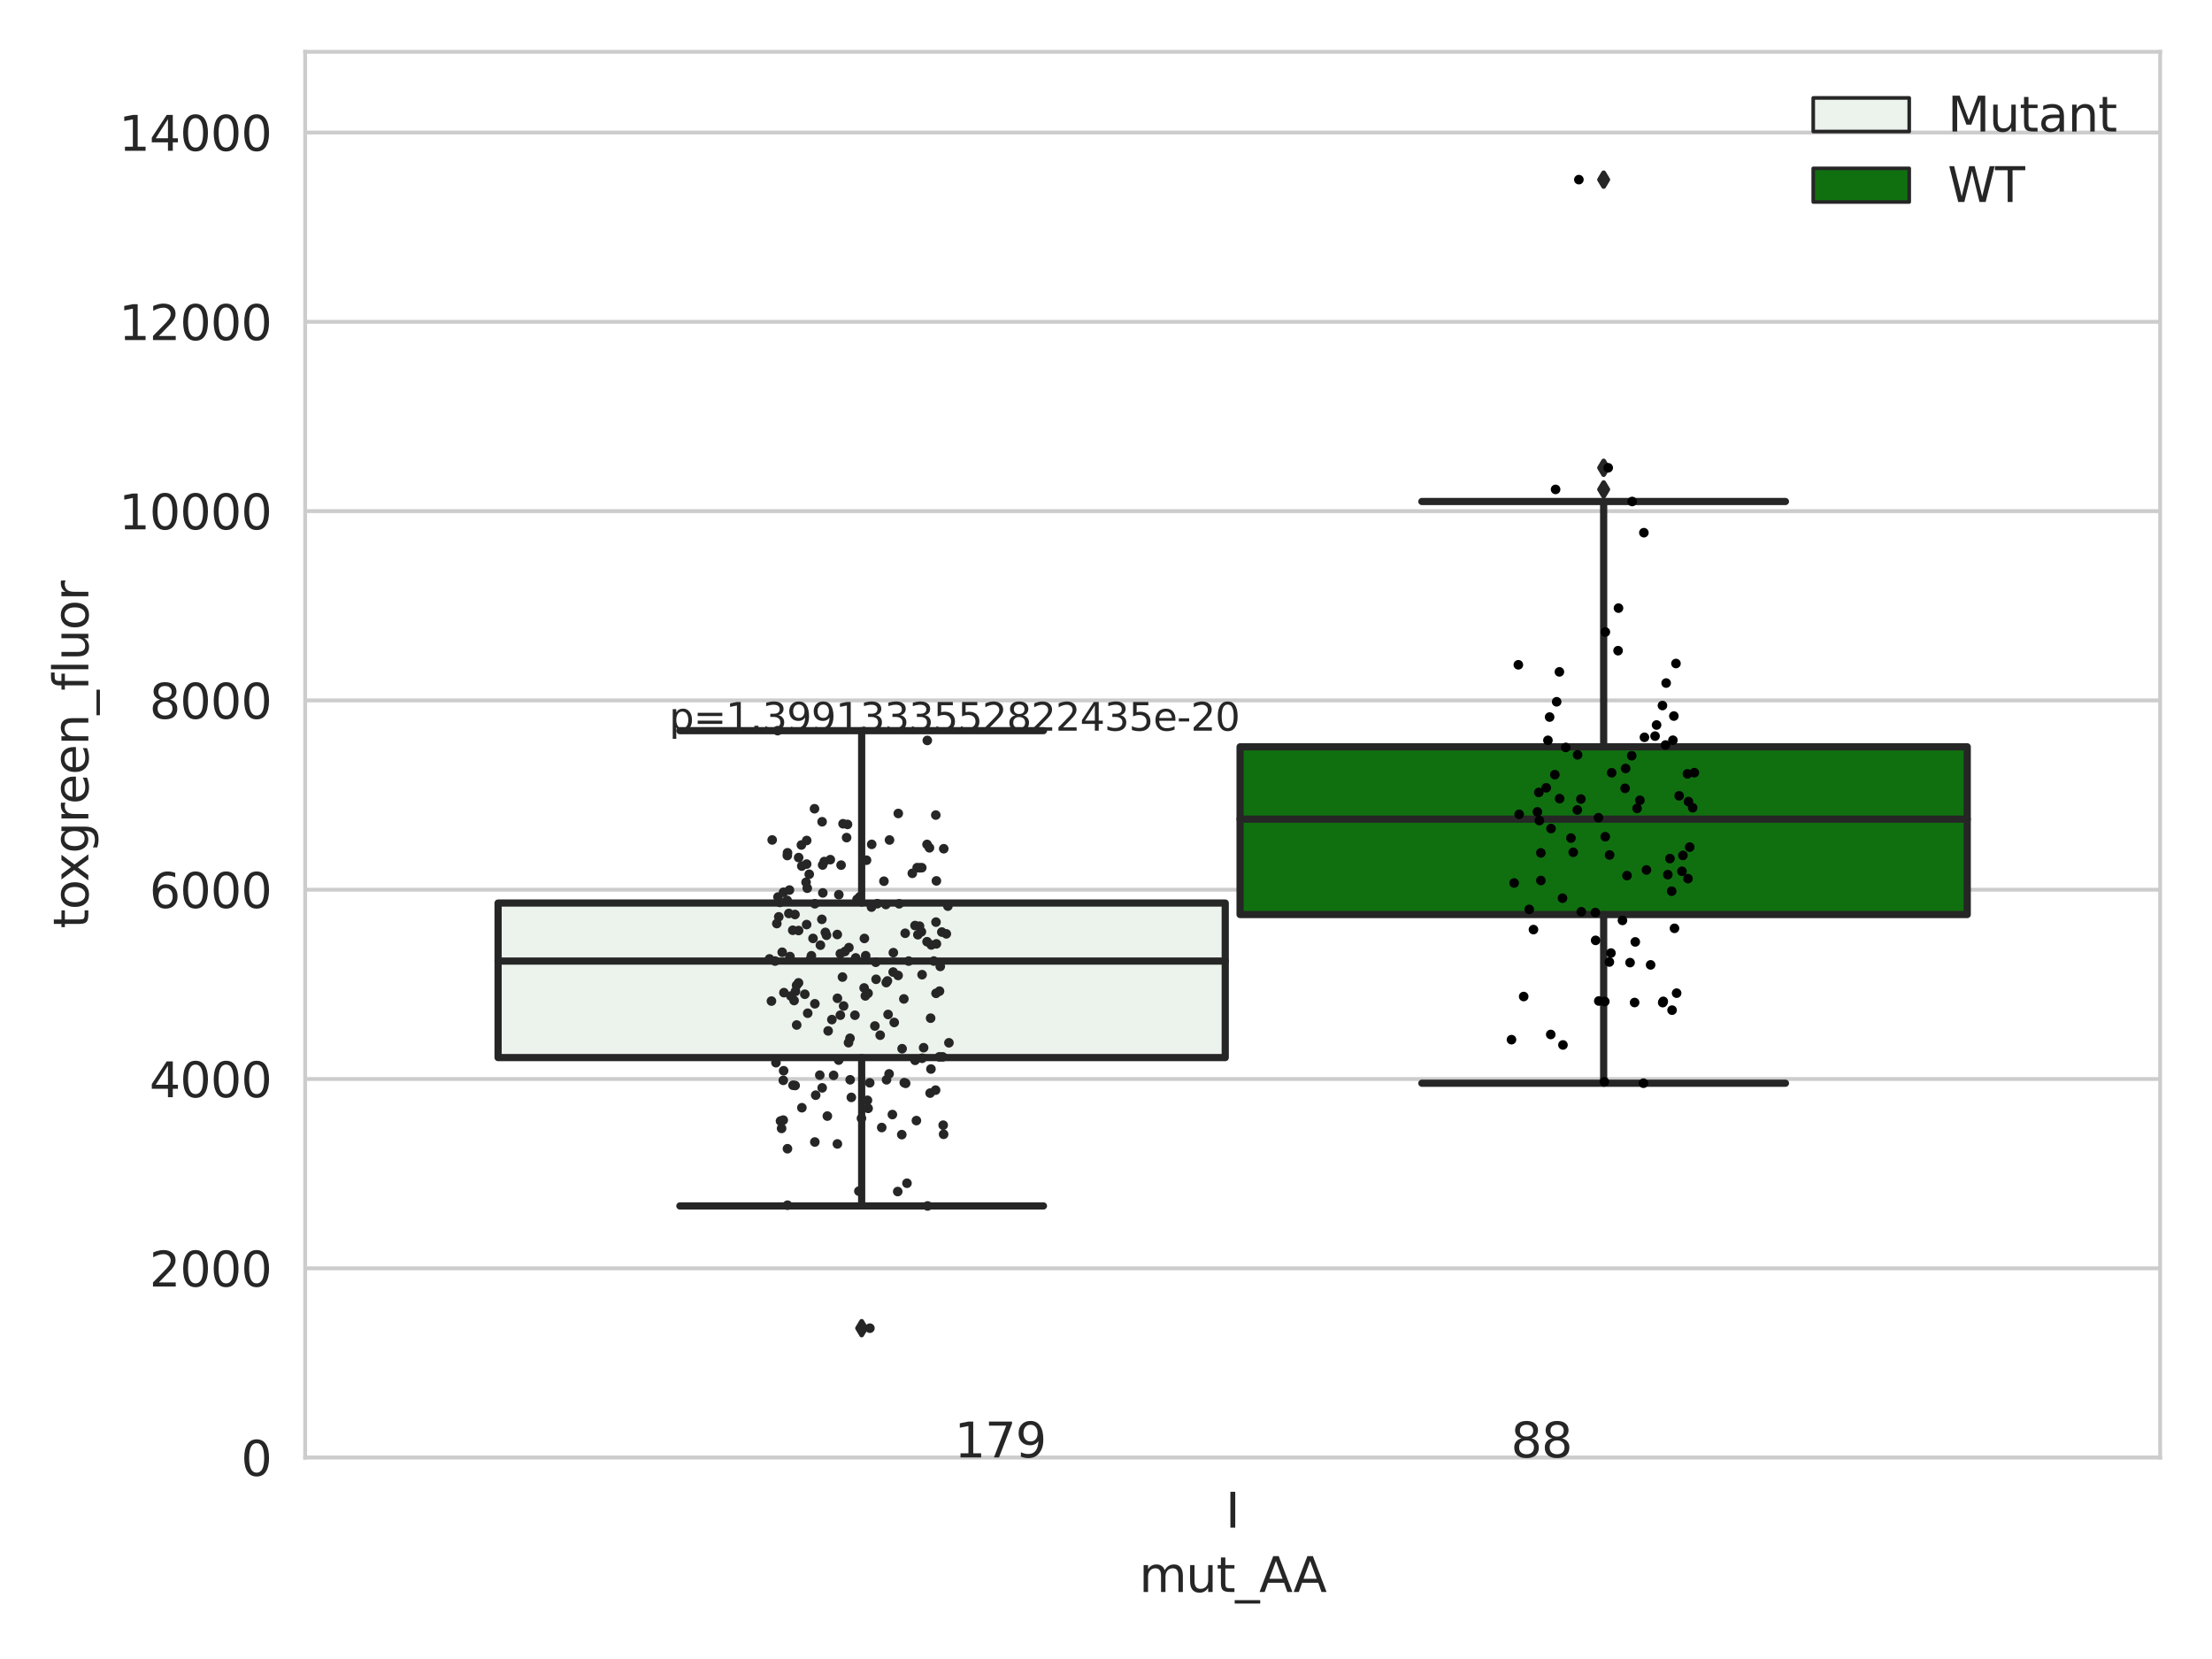<?xml version="1.0" encoding="utf-8" standalone="no"?>
<!DOCTYPE svg PUBLIC "-//W3C//DTD SVG 1.1//EN"
  "http://www.w3.org/Graphics/SVG/1.1/DTD/svg11.dtd">
<svg xmlns:xlink="http://www.w3.org/1999/xlink" width="460.8pt" height="345.6pt" viewBox="0 0 460.8 345.6" xmlns="http://www.w3.org/2000/svg" version="1.1">
 <defs>
  <style type="text/css">*{stroke-linejoin: round; stroke-linecap: butt}</style>
 </defs>
 <g id="figure_1">
  <g id="patch_1">
   <path d="M 0 345.6 
L 460.8 345.6 
L 460.8 0 
L 0 0 
z
" style="fill: #ffffff"/>
  </g>
  <g id="axes_1">
   <g id="patch_2">
    <path d="M 63.571 303.64 
L 450 303.64 
L 450 10.8 
L 63.571 10.8 
z
" style="fill: #ffffff"/>
   </g>
   <g id="matplotlib.axis_1">
    <g id="xtick_1">
     <g id="text_1">
      <!-- I -->
      <g style="fill: #262626" transform="translate(255.311 318.238)scale(0.1 -0.1)">
       <defs>
        <path id="DejaVuSans-49" d="M 628 4666 
L 1259 4666 
L 1259 0 
L 628 0 
L 628 4666 
z
" transform="scale(0.016)"/>
       </defs>
       <use xlink:href="#DejaVuSans-49"/>
      </g>
     </g>
    </g>
    <g id="text_2">
     <!-- mut_AA -->
     <g style="fill: #262626" transform="translate(237.308 331.638)scale(0.1 -0.1)">
      <defs>
       <path id="DejaVuSans-6d" d="M 3328 2828 
Q 3544 3216 3844 3400 
Q 4144 3584 4550 3584 
Q 5097 3584 5394 3201 
Q 5691 2819 5691 2113 
L 5691 0 
L 5113 0 
L 5113 2094 
Q 5113 2597 4934 2840 
Q 4756 3084 4391 3084 
Q 3944 3084 3684 2787 
Q 3425 2491 3425 1978 
L 3425 0 
L 2847 0 
L 2847 2094 
Q 2847 2600 2669 2842 
Q 2491 3084 2119 3084 
Q 1678 3084 1418 2786 
Q 1159 2488 1159 1978 
L 1159 0 
L 581 0 
L 581 3500 
L 1159 3500 
L 1159 2956 
Q 1356 3278 1631 3431 
Q 1906 3584 2284 3584 
Q 2666 3584 2933 3390 
Q 3200 3197 3328 2828 
z
" transform="scale(0.016)"/>
       <path id="DejaVuSans-75" d="M 544 1381 
L 544 3500 
L 1119 3500 
L 1119 1403 
Q 1119 906 1312 657 
Q 1506 409 1894 409 
Q 2359 409 2629 706 
Q 2900 1003 2900 1516 
L 2900 3500 
L 3475 3500 
L 3475 0 
L 2900 0 
L 2900 538 
Q 2691 219 2414 64 
Q 2138 -91 1772 -91 
Q 1169 -91 856 284 
Q 544 659 544 1381 
z
M 1991 3584 
L 1991 3584 
z
" transform="scale(0.016)"/>
       <path id="DejaVuSans-74" d="M 1172 4494 
L 1172 3500 
L 2356 3500 
L 2356 3053 
L 1172 3053 
L 1172 1153 
Q 1172 725 1289 603 
Q 1406 481 1766 481 
L 2356 481 
L 2356 0 
L 1766 0 
Q 1100 0 847 248 
Q 594 497 594 1153 
L 594 3053 
L 172 3053 
L 172 3500 
L 594 3500 
L 594 4494 
L 1172 4494 
z
" transform="scale(0.016)"/>
       <path id="DejaVuSans-5f" d="M 3263 -1063 
L 3263 -1509 
L -63 -1509 
L -63 -1063 
L 3263 -1063 
z
" transform="scale(0.016)"/>
       <path id="DejaVuSans-41" d="M 2188 4044 
L 1331 1722 
L 3047 1722 
L 2188 4044 
z
M 1831 4666 
L 2547 4666 
L 4325 0 
L 3669 0 
L 3244 1197 
L 1141 1197 
L 716 0 
L 50 0 
L 1831 4666 
z
" transform="scale(0.016)"/>
      </defs>
      <use xlink:href="#DejaVuSans-6d"/>
      <use xlink:href="#DejaVuSans-75" x="97.412"/>
      <use xlink:href="#DejaVuSans-74" x="160.791"/>
      <use xlink:href="#DejaVuSans-5f" x="200"/>
      <use xlink:href="#DejaVuSans-41" x="250"/>
      <use xlink:href="#DejaVuSans-41" x="321.158"/>
     </g>
    </g>
   </g>
   <g id="matplotlib.axis_2">
    <g id="ytick_1">
     <g id="line2d_1">
      <path d="M 63.571 303.64 
L 450 303.64 
" clip-path="url(#p7e2560b87b)" style="fill: none; stroke: #cccccc; stroke-width: 0.8; stroke-linecap: round"/>
     </g>
     <g id="text_3">
      <!-- 0 -->
      <g style="fill: #262626" transform="translate(50.209 307.439)scale(0.1 -0.1)">
       <defs>
        <path id="DejaVuSans-30" d="M 2034 4250 
Q 1547 4250 1301 3770 
Q 1056 3291 1056 2328 
Q 1056 1369 1301 889 
Q 1547 409 2034 409 
Q 2525 409 2770 889 
Q 3016 1369 3016 2328 
Q 3016 3291 2770 3770 
Q 2525 4250 2034 4250 
z
M 2034 4750 
Q 2819 4750 3233 4129 
Q 3647 3509 3647 2328 
Q 3647 1150 3233 529 
Q 2819 -91 2034 -91 
Q 1250 -91 836 529 
Q 422 1150 422 2328 
Q 422 3509 836 4129 
Q 1250 4750 2034 4750 
z
" transform="scale(0.016)"/>
       </defs>
       <use xlink:href="#DejaVuSans-30"/>
      </g>
     </g>
    </g>
    <g id="ytick_2">
     <g id="line2d_2">
      <path d="M 63.571 264.207 
L 450 264.207 
" clip-path="url(#p7e2560b87b)" style="fill: none; stroke: #cccccc; stroke-width: 0.8; stroke-linecap: round"/>
     </g>
     <g id="text_4">
      <!-- 2000 -->
      <g style="fill: #262626" transform="translate(31.121 268.006)scale(0.1 -0.1)">
       <defs>
        <path id="DejaVuSans-32" d="M 1228 531 
L 3431 531 
L 3431 0 
L 469 0 
L 469 531 
Q 828 903 1448 1529 
Q 2069 2156 2228 2338 
Q 2531 2678 2651 2914 
Q 2772 3150 2772 3378 
Q 2772 3750 2511 3984 
Q 2250 4219 1831 4219 
Q 1534 4219 1204 4116 
Q 875 4013 500 3803 
L 500 4441 
Q 881 4594 1212 4672 
Q 1544 4750 1819 4750 
Q 2544 4750 2975 4387 
Q 3406 4025 3406 3419 
Q 3406 3131 3298 2873 
Q 3191 2616 2906 2266 
Q 2828 2175 2409 1742 
Q 1991 1309 1228 531 
z
" transform="scale(0.016)"/>
       </defs>
       <use xlink:href="#DejaVuSans-32"/>
       <use xlink:href="#DejaVuSans-30" x="63.623"/>
       <use xlink:href="#DejaVuSans-30" x="127.246"/>
       <use xlink:href="#DejaVuSans-30" x="190.869"/>
      </g>
     </g>
    </g>
    <g id="ytick_3">
     <g id="line2d_3">
      <path d="M 63.571 224.774 
L 450 224.774 
" clip-path="url(#p7e2560b87b)" style="fill: none; stroke: #cccccc; stroke-width: 0.8; stroke-linecap: round"/>
     </g>
     <g id="text_5">
      <!-- 4000 -->
      <g style="fill: #262626" transform="translate(31.121 228.573)scale(0.1 -0.1)">
       <defs>
        <path id="DejaVuSans-34" d="M 2419 4116 
L 825 1625 
L 2419 1625 
L 2419 4116 
z
M 2253 4666 
L 3047 4666 
L 3047 1625 
L 3713 1625 
L 3713 1100 
L 3047 1100 
L 3047 0 
L 2419 0 
L 2419 1100 
L 313 1100 
L 313 1709 
L 2253 4666 
z
" transform="scale(0.016)"/>
       </defs>
       <use xlink:href="#DejaVuSans-34"/>
       <use xlink:href="#DejaVuSans-30" x="63.623"/>
       <use xlink:href="#DejaVuSans-30" x="127.246"/>
       <use xlink:href="#DejaVuSans-30" x="190.869"/>
      </g>
     </g>
    </g>
    <g id="ytick_4">
     <g id="line2d_4">
      <path d="M 63.571 185.341 
L 450 185.341 
" clip-path="url(#p7e2560b87b)" style="fill: none; stroke: #cccccc; stroke-width: 0.8; stroke-linecap: round"/>
     </g>
     <g id="text_6">
      <!-- 6000 -->
      <g style="fill: #262626" transform="translate(31.121 189.14)scale(0.1 -0.1)">
       <defs>
        <path id="DejaVuSans-36" d="M 2113 2584 
Q 1688 2584 1439 2293 
Q 1191 2003 1191 1497 
Q 1191 994 1439 701 
Q 1688 409 2113 409 
Q 2538 409 2786 701 
Q 3034 994 3034 1497 
Q 3034 2003 2786 2293 
Q 2538 2584 2113 2584 
z
M 3366 4563 
L 3366 3988 
Q 3128 4100 2886 4159 
Q 2644 4219 2406 4219 
Q 1781 4219 1451 3797 
Q 1122 3375 1075 2522 
Q 1259 2794 1537 2939 
Q 1816 3084 2150 3084 
Q 2853 3084 3261 2657 
Q 3669 2231 3669 1497 
Q 3669 778 3244 343 
Q 2819 -91 2113 -91 
Q 1303 -91 875 529 
Q 447 1150 447 2328 
Q 447 3434 972 4092 
Q 1497 4750 2381 4750 
Q 2619 4750 2861 4703 
Q 3103 4656 3366 4563 
z
" transform="scale(0.016)"/>
       </defs>
       <use xlink:href="#DejaVuSans-36"/>
       <use xlink:href="#DejaVuSans-30" x="63.623"/>
       <use xlink:href="#DejaVuSans-30" x="127.246"/>
       <use xlink:href="#DejaVuSans-30" x="190.869"/>
      </g>
     </g>
    </g>
    <g id="ytick_5">
     <g id="line2d_5">
      <path d="M 63.571 145.908 
L 450 145.908 
" clip-path="url(#p7e2560b87b)" style="fill: none; stroke: #cccccc; stroke-width: 0.8; stroke-linecap: round"/>
     </g>
     <g id="text_7">
      <!-- 8000 -->
      <g style="fill: #262626" transform="translate(31.121 149.707)scale(0.1 -0.1)">
       <defs>
        <path id="DejaVuSans-38" d="M 2034 2216 
Q 1584 2216 1326 1975 
Q 1069 1734 1069 1313 
Q 1069 891 1326 650 
Q 1584 409 2034 409 
Q 2484 409 2743 651 
Q 3003 894 3003 1313 
Q 3003 1734 2745 1975 
Q 2488 2216 2034 2216 
z
M 1403 2484 
Q 997 2584 770 2862 
Q 544 3141 544 3541 
Q 544 4100 942 4425 
Q 1341 4750 2034 4750 
Q 2731 4750 3128 4425 
Q 3525 4100 3525 3541 
Q 3525 3141 3298 2862 
Q 3072 2584 2669 2484 
Q 3125 2378 3379 2068 
Q 3634 1759 3634 1313 
Q 3634 634 3220 271 
Q 2806 -91 2034 -91 
Q 1263 -91 848 271 
Q 434 634 434 1313 
Q 434 1759 690 2068 
Q 947 2378 1403 2484 
z
M 1172 3481 
Q 1172 3119 1398 2916 
Q 1625 2713 2034 2713 
Q 2441 2713 2670 2916 
Q 2900 3119 2900 3481 
Q 2900 3844 2670 4047 
Q 2441 4250 2034 4250 
Q 1625 4250 1398 4047 
Q 1172 3844 1172 3481 
z
" transform="scale(0.016)"/>
       </defs>
       <use xlink:href="#DejaVuSans-38"/>
       <use xlink:href="#DejaVuSans-30" x="63.623"/>
       <use xlink:href="#DejaVuSans-30" x="127.246"/>
       <use xlink:href="#DejaVuSans-30" x="190.869"/>
      </g>
     </g>
    </g>
    <g id="ytick_6">
     <g id="line2d_6">
      <path d="M 63.571 106.475 
L 450 106.475 
" clip-path="url(#p7e2560b87b)" style="fill: none; stroke: #cccccc; stroke-width: 0.8; stroke-linecap: round"/>
     </g>
     <g id="text_8">
      <!-- 10000 -->
      <g style="fill: #262626" transform="translate(24.759 110.274)scale(0.1 -0.1)">
       <defs>
        <path id="DejaVuSans-31" d="M 794 531 
L 1825 531 
L 1825 4091 
L 703 3866 
L 703 4441 
L 1819 4666 
L 2450 4666 
L 2450 531 
L 3481 531 
L 3481 0 
L 794 0 
L 794 531 
z
" transform="scale(0.016)"/>
       </defs>
       <use xlink:href="#DejaVuSans-31"/>
       <use xlink:href="#DejaVuSans-30" x="63.623"/>
       <use xlink:href="#DejaVuSans-30" x="127.246"/>
       <use xlink:href="#DejaVuSans-30" x="190.869"/>
       <use xlink:href="#DejaVuSans-30" x="254.492"/>
      </g>
     </g>
    </g>
    <g id="ytick_7">
     <g id="line2d_7">
      <path d="M 63.571 67.042 
L 450 67.042 
" clip-path="url(#p7e2560b87b)" style="fill: none; stroke: #cccccc; stroke-width: 0.8; stroke-linecap: round"/>
     </g>
     <g id="text_9">
      <!-- 12000 -->
      <g style="fill: #262626" transform="translate(24.759 70.841)scale(0.1 -0.1)">
       <use xlink:href="#DejaVuSans-31"/>
       <use xlink:href="#DejaVuSans-32" x="63.623"/>
       <use xlink:href="#DejaVuSans-30" x="127.246"/>
       <use xlink:href="#DejaVuSans-30" x="190.869"/>
       <use xlink:href="#DejaVuSans-30" x="254.492"/>
      </g>
     </g>
    </g>
    <g id="ytick_8">
     <g id="line2d_8">
      <path d="M 63.571 27.609 
L 450 27.609 
" clip-path="url(#p7e2560b87b)" style="fill: none; stroke: #cccccc; stroke-width: 0.8; stroke-linecap: round"/>
     </g>
     <g id="text_10">
      <!-- 14000 -->
      <g style="fill: #262626" transform="translate(24.759 31.408)scale(0.1 -0.1)">
       <use xlink:href="#DejaVuSans-31"/>
       <use xlink:href="#DejaVuSans-34" x="63.623"/>
       <use xlink:href="#DejaVuSans-30" x="127.246"/>
       <use xlink:href="#DejaVuSans-30" x="190.869"/>
       <use xlink:href="#DejaVuSans-30" x="254.492"/>
      </g>
     </g>
    </g>
    <g id="text_11">
     <!-- toxgreen_fluor -->
     <g style="fill: #262626" transform="translate(18.401 193.415)rotate(-90)scale(0.1 -0.1)">
      <defs>
       <path id="DejaVuSans-6f" d="M 1959 3097 
Q 1497 3097 1228 2736 
Q 959 2375 959 1747 
Q 959 1119 1226 758 
Q 1494 397 1959 397 
Q 2419 397 2687 759 
Q 2956 1122 2956 1747 
Q 2956 2369 2687 2733 
Q 2419 3097 1959 3097 
z
M 1959 3584 
Q 2709 3584 3137 3096 
Q 3566 2609 3566 1747 
Q 3566 888 3137 398 
Q 2709 -91 1959 -91 
Q 1206 -91 779 398 
Q 353 888 353 1747 
Q 353 2609 779 3096 
Q 1206 3584 1959 3584 
z
" transform="scale(0.016)"/>
       <path id="DejaVuSans-78" d="M 3513 3500 
L 2247 1797 
L 3578 0 
L 2900 0 
L 1881 1375 
L 863 0 
L 184 0 
L 1544 1831 
L 300 3500 
L 978 3500 
L 1906 2253 
L 2834 3500 
L 3513 3500 
z
" transform="scale(0.016)"/>
       <path id="DejaVuSans-67" d="M 2906 1791 
Q 2906 2416 2648 2759 
Q 2391 3103 1925 3103 
Q 1463 3103 1205 2759 
Q 947 2416 947 1791 
Q 947 1169 1205 825 
Q 1463 481 1925 481 
Q 2391 481 2648 825 
Q 2906 1169 2906 1791 
z
M 3481 434 
Q 3481 -459 3084 -895 
Q 2688 -1331 1869 -1331 
Q 1566 -1331 1297 -1286 
Q 1028 -1241 775 -1147 
L 775 -588 
Q 1028 -725 1275 -790 
Q 1522 -856 1778 -856 
Q 2344 -856 2625 -561 
Q 2906 -266 2906 331 
L 2906 616 
Q 2728 306 2450 153 
Q 2172 0 1784 0 
Q 1141 0 747 490 
Q 353 981 353 1791 
Q 353 2603 747 3093 
Q 1141 3584 1784 3584 
Q 2172 3584 2450 3431 
Q 2728 3278 2906 2969 
L 2906 3500 
L 3481 3500 
L 3481 434 
z
" transform="scale(0.016)"/>
       <path id="DejaVuSans-72" d="M 2631 2963 
Q 2534 3019 2420 3045 
Q 2306 3072 2169 3072 
Q 1681 3072 1420 2755 
Q 1159 2438 1159 1844 
L 1159 0 
L 581 0 
L 581 3500 
L 1159 3500 
L 1159 2956 
Q 1341 3275 1631 3429 
Q 1922 3584 2338 3584 
Q 2397 3584 2469 3576 
Q 2541 3569 2628 3553 
L 2631 2963 
z
" transform="scale(0.016)"/>
       <path id="DejaVuSans-65" d="M 3597 1894 
L 3597 1613 
L 953 1613 
Q 991 1019 1311 708 
Q 1631 397 2203 397 
Q 2534 397 2845 478 
Q 3156 559 3463 722 
L 3463 178 
Q 3153 47 2828 -22 
Q 2503 -91 2169 -91 
Q 1331 -91 842 396 
Q 353 884 353 1716 
Q 353 2575 817 3079 
Q 1281 3584 2069 3584 
Q 2775 3584 3186 3129 
Q 3597 2675 3597 1894 
z
M 3022 2063 
Q 3016 2534 2758 2815 
Q 2500 3097 2075 3097 
Q 1594 3097 1305 2825 
Q 1016 2553 972 2059 
L 3022 2063 
z
" transform="scale(0.016)"/>
       <path id="DejaVuSans-6e" d="M 3513 2113 
L 3513 0 
L 2938 0 
L 2938 2094 
Q 2938 2591 2744 2837 
Q 2550 3084 2163 3084 
Q 1697 3084 1428 2787 
Q 1159 2491 1159 1978 
L 1159 0 
L 581 0 
L 581 3500 
L 1159 3500 
L 1159 2956 
Q 1366 3272 1645 3428 
Q 1925 3584 2291 3584 
Q 2894 3584 3203 3211 
Q 3513 2838 3513 2113 
z
" transform="scale(0.016)"/>
       <path id="DejaVuSans-66" d="M 2375 4863 
L 2375 4384 
L 1825 4384 
Q 1516 4384 1395 4259 
Q 1275 4134 1275 3809 
L 1275 3500 
L 2222 3500 
L 2222 3053 
L 1275 3053 
L 1275 0 
L 697 0 
L 697 3053 
L 147 3053 
L 147 3500 
L 697 3500 
L 697 3744 
Q 697 4328 969 4595 
Q 1241 4863 1831 4863 
L 2375 4863 
z
" transform="scale(0.016)"/>
       <path id="DejaVuSans-6c" d="M 603 4863 
L 1178 4863 
L 1178 0 
L 603 0 
L 603 4863 
z
" transform="scale(0.016)"/>
      </defs>
      <use xlink:href="#DejaVuSans-74"/>
      <use xlink:href="#DejaVuSans-6f" x="39.209"/>
      <use xlink:href="#DejaVuSans-78" x="97.266"/>
      <use xlink:href="#DejaVuSans-67" x="156.445"/>
      <use xlink:href="#DejaVuSans-72" x="219.922"/>
      <use xlink:href="#DejaVuSans-65" x="258.785"/>
      <use xlink:href="#DejaVuSans-65" x="320.309"/>
      <use xlink:href="#DejaVuSans-6e" x="381.832"/>
      <use xlink:href="#DejaVuSans-5f" x="445.211"/>
      <use xlink:href="#DejaVuSans-66" x="495.211"/>
      <use xlink:href="#DejaVuSans-6c" x="530.416"/>
      <use xlink:href="#DejaVuSans-75" x="558.199"/>
      <use xlink:href="#DejaVuSans-6f" x="621.578"/>
      <use xlink:href="#DejaVuSans-72" x="682.76"/>
     </g>
    </g>
   </g>
   <g id="patch_3">
    <path d="M 103.76 220.313 
L 255.24 220.313 
L 255.24 188.121 
L 103.76 188.121 
L 103.76 220.313 
z
" clip-path="url(#p7e2560b87b)" style="fill: #ecf2ec; stroke: #262626; stroke-width: 1.5; stroke-linejoin: miter"/>
   </g>
   <g id="patch_4">
    <path d="M 258.331 190.512 
L 409.811 190.512 
L 409.811 155.577 
L 258.331 155.577 
L 258.331 190.512 
z
" clip-path="url(#p7e2560b87b)" style="fill: #107010; stroke: #262626; stroke-width: 1.5; stroke-linejoin: miter"/>
   </g>
   <g id="patch_5">
    <path d="M 256.786 303.64 
L 256.786 303.64 
L 256.786 303.64 
L 256.786 303.64 
z
" clip-path="url(#p7e2560b87b)" style="fill: #ecf2ec; stroke: #262626; stroke-width: 0.75; stroke-linejoin: miter"/>
   </g>
   <g id="patch_6">
    <path d="M 256.786 303.64 
L 256.786 303.64 
L 256.786 303.64 
L 256.786 303.64 
z
" clip-path="url(#p7e2560b87b)" style="fill: #107010; stroke: #262626; stroke-width: 0.75; stroke-linejoin: miter"/>
   </g>
   <g id="PathCollection_1"/>
   <g id="PathCollection_2"/>
   <g id="line2d_9">
    <path d="M 179.5 220.313 
L 179.5 251.221 
" clip-path="url(#p7e2560b87b)" style="fill: none; stroke: #262626; stroke-width: 1.5; stroke-linecap: round"/>
   </g>
   <g id="line2d_10">
    <path d="M 179.5 188.121 
L 179.5 152.209 
" clip-path="url(#p7e2560b87b)" style="fill: none; stroke: #262626; stroke-width: 1.5; stroke-linecap: round"/>
   </g>
   <g id="line2d_11">
    <path d="M 141.63 251.221 
L 217.37 251.221 
" clip-path="url(#p7e2560b87b)" style="fill: none; stroke: #262626; stroke-width: 1.5; stroke-linecap: round"/>
   </g>
   <g id="line2d_12">
    <path d="M 141.63 152.209 
L 217.37 152.209 
" clip-path="url(#p7e2560b87b)" style="fill: none; stroke: #262626; stroke-width: 1.5; stroke-linecap: round"/>
   </g>
   <g id="line2d_13">
    <defs>
     <path id="m85f49b243d" d="M -0 1.414 
L 0.849 0 
L 0 -1.414 
L -0.849 -0 
z
" style="stroke: #262626; stroke-linejoin: miter"/>
    </defs>
    <g clip-path="url(#p7e2560b87b)">
     <use xlink:href="#m85f49b243d" x="179.5" y="276.684" style="fill: #262626; stroke: #262626; stroke-linejoin: miter"/>
    </g>
   </g>
   <g id="line2d_14">
    <path d="M 334.071 190.512 
L 334.071 225.652 
" clip-path="url(#p7e2560b87b)" style="fill: none; stroke: #262626; stroke-width: 1.5; stroke-linecap: round"/>
   </g>
   <g id="line2d_15">
    <path d="M 334.071 155.577 
L 334.071 104.471 
" clip-path="url(#p7e2560b87b)" style="fill: none; stroke: #262626; stroke-width: 1.5; stroke-linecap: round"/>
   </g>
   <g id="line2d_16">
    <path d="M 296.201 225.652 
L 371.941 225.652 
" clip-path="url(#p7e2560b87b)" style="fill: none; stroke: #262626; stroke-width: 1.5; stroke-linecap: round"/>
   </g>
   <g id="line2d_17">
    <path d="M 296.201 104.471 
L 371.941 104.471 
" clip-path="url(#p7e2560b87b)" style="fill: none; stroke: #262626; stroke-width: 1.5; stroke-linecap: round"/>
   </g>
   <g id="line2d_18">
    <g clip-path="url(#p7e2560b87b)">
     <use xlink:href="#m85f49b243d" x="334.071" y="37.422" style="fill: #262626; stroke: #262626; stroke-linejoin: miter"/>
     <use xlink:href="#m85f49b243d" x="334.071" y="97.449" style="fill: #262626; stroke: #262626; stroke-linejoin: miter"/>
     <use xlink:href="#m85f49b243d" x="334.071" y="101.953" style="fill: #262626; stroke: #262626; stroke-linejoin: miter"/>
    </g>
   </g>
   <g id="line2d_19">
    <path d="M 103.76 200.21 
L 255.24 200.21 
" clip-path="url(#p7e2560b87b)" style="fill: none; stroke: #262626; stroke-width: 1.5; stroke-linecap: round"/>
   </g>
   <g id="line2d_20">
    <path d="M 258.331 170.64 
L 409.811 170.64 
" clip-path="url(#p7e2560b87b)" style="fill: none; stroke: #262626; stroke-width: 1.5; stroke-linecap: round"/>
   </g>
   <g id="patch_7">
    <path d="M 63.571 303.64 
L 63.571 10.8 
" style="fill: none; stroke: #cccccc; stroke-width: 0.8; stroke-linejoin: miter; stroke-linecap: square"/>
   </g>
   <g id="patch_8">
    <path d="M 450 303.64 
L 450 10.8 
" style="fill: none; stroke: #cccccc; stroke-width: 0.8; stroke-linejoin: miter; stroke-linecap: square"/>
   </g>
   <g id="patch_9">
    <path d="M 63.571 303.64 
L 450 303.64 
" style="fill: none; stroke: #cccccc; stroke-width: 0.8; stroke-linejoin: miter; stroke-linecap: square"/>
   </g>
   <g id="patch_10">
    <path d="M 63.571 10.8 
L 450 10.8 
" style="fill: none; stroke: #cccccc; stroke-width: 0.8; stroke-linejoin: miter; stroke-linecap: square"/>
   </g>
   <g id="PathCollection_3">
    <defs>
     <path id="C0_0_35f6eb1042" d="M 0 1 
C 0.265 1 0.52 0.895 0.707 0.707 
C 0.895 0.52 1 0.265 1 -0 
C 1 -0.265 0.895 -0.52 0.707 -0.707 
C 0.52 -0.895 0.265 -1 0 -1 
C -0.265 -1 -0.52 -0.895 -0.707 -0.707 
C -0.895 -0.52 -1 -0.265 -1 0 
C -1 0.265 -0.895 0.52 -0.707 0.707 
C -0.52 0.895 -0.265 1 0 1 
z
"/>
    </defs>
    <g clip-path="url(#p7e2560b87b)">
     <use xlink:href="#C0_0_35f6eb1042" x="186.284" y="213" style="fill: #262626"/>
    </g>
    <g clip-path="url(#p7e2560b87b)">
     <use xlink:href="#C0_0_35f6eb1042" x="163.167" y="233.34" style="fill: #262626"/>
    </g>
    <g clip-path="url(#p7e2560b87b)">
     <use xlink:href="#C0_0_35f6eb1042" x="193.625" y="176.614" style="fill: #262626"/>
    </g>
    <g clip-path="url(#p7e2560b87b)">
     <use xlink:href="#C0_0_35f6eb1042" x="181.216" y="276.684" style="fill: #262626"/>
    </g>
    <g clip-path="url(#p7e2560b87b)">
     <use xlink:href="#C0_0_35f6eb1042" x="160.861" y="174.979" style="fill: #262626"/>
    </g>
    <g clip-path="url(#p7e2560b87b)">
     <use xlink:href="#C0_0_35f6eb1042" x="172.973" y="179.081" style="fill: #262626"/>
    </g>
    <g clip-path="url(#p7e2560b87b)">
     <use xlink:href="#C0_0_35f6eb1042" x="171.37" y="180.198" style="fill: #262626"/>
    </g>
    <g clip-path="url(#p7e2560b87b)">
     <use xlink:href="#C0_0_35f6eb1042" x="176.017" y="198.216" style="fill: #262626"/>
    </g>
    <g clip-path="url(#p7e2560b87b)">
     <use xlink:href="#C0_0_35f6eb1042" x="196.571" y="236.294" style="fill: #262626"/>
    </g>
    <g clip-path="url(#p7e2560b87b)">
     <use xlink:href="#C0_0_35f6eb1042" x="174.443" y="238.299" style="fill: #262626"/>
    </g>
    <g clip-path="url(#p7e2560b87b)">
     <use xlink:href="#C0_0_35f6eb1042" x="168.038" y="192.604" style="fill: #262626"/>
    </g>
    <g clip-path="url(#p7e2560b87b)">
     <use xlink:href="#C0_0_35f6eb1042" x="185.006" y="211.331" style="fill: #262626"/>
    </g>
    <g clip-path="url(#p7e2560b87b)">
     <use xlink:href="#C0_0_35f6eb1042" x="193.236" y="251.221" style="fill: #262626"/>
    </g>
    <g clip-path="url(#p7e2560b87b)">
     <use xlink:href="#C0_0_35f6eb1042" x="191.557" y="192.933" style="fill: #262626"/>
    </g>
    <g clip-path="url(#p7e2560b87b)">
     <use xlink:href="#C0_0_35f6eb1042" x="195.68" y="220.161" style="fill: #262626"/>
    </g>
    <g clip-path="url(#p7e2560b87b)">
     <use xlink:href="#C0_0_35f6eb1042" x="194.942" y="169.792" style="fill: #262626"/>
    </g>
    <g clip-path="url(#p7e2560b87b)">
     <use xlink:href="#C0_0_35f6eb1042" x="165.962" y="213.528" style="fill: #262626"/>
    </g>
    <g clip-path="url(#p7e2560b87b)">
     <use xlink:href="#C0_0_35f6eb1042" x="184.866" y="204.347" style="fill: #262626"/>
    </g>
    <g clip-path="url(#p7e2560b87b)">
     <use xlink:href="#C0_0_35f6eb1042" x="188.377" y="225.538" style="fill: #262626"/>
    </g>
    <g clip-path="url(#p7e2560b87b)">
     <use xlink:href="#C0_0_35f6eb1042" x="168.808" y="199.851" style="fill: #262626"/>
    </g>
    <g clip-path="url(#p7e2560b87b)">
     <use xlink:href="#C0_0_35f6eb1042" x="184.139" y="183.569" style="fill: #262626"/>
    </g>
    <g clip-path="url(#p7e2560b87b)">
     <use xlink:href="#C0_0_35f6eb1042" x="184.539" y="188.43" style="fill: #262626"/>
    </g>
    <g clip-path="url(#p7e2560b87b)">
     <use xlink:href="#C0_0_35f6eb1042" x="196.372" y="220.165" style="fill: #262626"/>
    </g>
    <g clip-path="url(#p7e2560b87b)">
     <use xlink:href="#C0_0_35f6eb1042" x="191.06" y="180.747" style="fill: #262626"/>
    </g>
    <g clip-path="url(#p7e2560b87b)">
     <use xlink:href="#C0_0_35f6eb1042" x="170.778" y="223.977" style="fill: #262626"/>
    </g>
    <g clip-path="url(#p7e2560b87b)">
     <use xlink:href="#C0_0_35f6eb1042" x="172.353" y="232.499" style="fill: #262626"/>
    </g>
    <g clip-path="url(#p7e2560b87b)">
     <use xlink:href="#C0_0_35f6eb1042" x="165.609" y="190.506" style="fill: #262626"/>
    </g>
    <g clip-path="url(#p7e2560b87b)">
     <use xlink:href="#C0_0_35f6eb1042" x="195.877" y="201.329" style="fill: #262626"/>
    </g>
    <g clip-path="url(#p7e2560b87b)">
     <use xlink:href="#C0_0_35f6eb1042" x="168.05" y="175.088" style="fill: #262626"/>
    </g>
    <g clip-path="url(#p7e2560b87b)">
     <use xlink:href="#C0_0_35f6eb1042" x="195.072" y="196.621" style="fill: #262626"/>
    </g>
    <g clip-path="url(#p7e2560b87b)">
     <use xlink:href="#C0_0_35f6eb1042" x="187.926" y="218.463" style="fill: #262626"/>
    </g>
    <g clip-path="url(#p7e2560b87b)">
     <use xlink:href="#C0_0_35f6eb1042" x="197.463" y="188.764" style="fill: #262626"/>
    </g>
    <g clip-path="url(#p7e2560b87b)">
     <use xlink:href="#C0_0_35f6eb1042" x="174.742" y="186.382" style="fill: #262626"/>
    </g>
    <g clip-path="url(#p7e2560b87b)">
     <use xlink:href="#C0_0_35f6eb1042" x="161.468" y="200.203" style="fill: #262626"/>
    </g>
    <g clip-path="url(#p7e2560b87b)">
     <use xlink:href="#C0_0_35f6eb1042" x="197.136" y="194.537" style="fill: #262626"/>
    </g>
    <g clip-path="url(#p7e2560b87b)">
     <use xlink:href="#C0_0_35f6eb1042" x="167.915" y="183.789" style="fill: #262626"/>
    </g>
    <g clip-path="url(#p7e2560b87b)">
     <use xlink:href="#C0_0_35f6eb1042" x="165.942" y="205.264" style="fill: #262626"/>
    </g>
    <g clip-path="url(#p7e2560b87b)">
     <use xlink:href="#C0_0_35f6eb1042" x="191.947" y="194.108" style="fill: #262626"/>
    </g>
    <g clip-path="url(#p7e2560b87b)">
     <use xlink:href="#C0_0_35f6eb1042" x="181.551" y="188.968" style="fill: #262626"/>
    </g>
    <g clip-path="url(#p7e2560b87b)">
     <use xlink:href="#C0_0_35f6eb1042" x="177.071" y="216.289" style="fill: #262626"/>
    </g>
    <g clip-path="url(#p7e2560b87b)">
     <use xlink:href="#C0_0_35f6eb1042" x="185.215" y="223.707" style="fill: #262626"/>
    </g>
    <g clip-path="url(#p7e2560b87b)">
     <use xlink:href="#C0_0_35f6eb1042" x="162.947" y="198.368" style="fill: #262626"/>
    </g>
    <g clip-path="url(#p7e2560b87b)">
     <use xlink:href="#C0_0_35f6eb1042" x="180.015" y="205.808" style="fill: #262626"/>
    </g>
    <g clip-path="url(#p7e2560b87b)">
     <use xlink:href="#C0_0_35f6eb1042" x="162.234" y="190.993" style="fill: #262626"/>
    </g>
    <g clip-path="url(#p7e2560b87b)">
     <use xlink:href="#C0_0_35f6eb1042" x="165.144" y="193.789" style="fill: #262626"/>
    </g>
    <g clip-path="url(#p7e2560b87b)">
     <use xlink:href="#C0_0_35f6eb1042" x="175.057" y="198.669" style="fill: #262626"/>
    </g>
    <g clip-path="url(#p7e2560b87b)">
     <use xlink:href="#C0_0_35f6eb1042" x="164.013" y="178.224" style="fill: #262626"/>
    </g>
    <g clip-path="url(#p7e2560b87b)">
     <use xlink:href="#C0_0_35f6eb1042" x="182.442" y="200.46" style="fill: #262626"/>
    </g>
    <g clip-path="url(#p7e2560b87b)">
     <use xlink:href="#C0_0_35f6eb1042" x="181.592" y="175.897" style="fill: #262626"/>
    </g>
    <g clip-path="url(#p7e2560b87b)">
     <use xlink:href="#C0_0_35f6eb1042" x="180.266" y="207.464" style="fill: #262626"/>
    </g>
    <g clip-path="url(#p7e2560b87b)">
     <use xlink:href="#C0_0_35f6eb1042" x="162.068" y="186.863" style="fill: #262626"/>
    </g>
    <g clip-path="url(#p7e2560b87b)">
     <use xlink:href="#C0_0_35f6eb1042" x="191.208" y="194.72" style="fill: #262626"/>
    </g>
    <g clip-path="url(#p7e2560b87b)">
     <use xlink:href="#C0_0_35f6eb1042" x="185.9" y="232.181" style="fill: #262626"/>
    </g>
    <g clip-path="url(#p7e2560b87b)">
     <use xlink:href="#C0_0_35f6eb1042" x="187.129" y="169.462" style="fill: #262626"/>
    </g>
    <g clip-path="url(#p7e2560b87b)">
     <use xlink:href="#C0_0_35f6eb1042" x="185.3" y="174.988" style="fill: #262626"/>
    </g>
    <g clip-path="url(#p7e2560b87b)">
     <use xlink:href="#C0_0_35f6eb1042" x="168.577" y="182.124" style="fill: #262626"/>
    </g>
    <g clip-path="url(#p7e2560b87b)">
     <use xlink:href="#C0_0_35f6eb1042" x="196.6" y="176.807" style="fill: #262626"/>
    </g>
    <g clip-path="url(#p7e2560b87b)">
     <use xlink:href="#C0_0_35f6eb1042" x="178.257" y="199.547" style="fill: #262626"/>
    </g>
    <g clip-path="url(#p7e2560b87b)">
     <use xlink:href="#C0_0_35f6eb1042" x="178.541" y="187.352" style="fill: #262626"/>
    </g>
    <g clip-path="url(#p7e2560b87b)">
     <use xlink:href="#C0_0_35f6eb1042" x="187.013" y="248.221" style="fill: #262626"/>
    </g>
    <g clip-path="url(#p7e2560b87b)">
     <use xlink:href="#C0_0_35f6eb1042" x="179.457" y="232.967" style="fill: #262626"/>
    </g>
    <g clip-path="url(#p7e2560b87b)">
     <use xlink:href="#C0_0_35f6eb1042" x="183.679" y="234.885" style="fill: #262626"/>
    </g>
    <g clip-path="url(#p7e2560b87b)">
     <use xlink:href="#C0_0_35f6eb1042" x="193.761" y="227.714" style="fill: #262626"/>
    </g>
    <g clip-path="url(#p7e2560b87b)">
     <use xlink:href="#C0_0_35f6eb1042" x="160.708" y="208.544" style="fill: #262626"/>
    </g>
    <g clip-path="url(#p7e2560b87b)">
     <use xlink:href="#C0_0_35f6eb1042" x="168.168" y="185.029" style="fill: #262626"/>
    </g>
    <g clip-path="url(#p7e2560b87b)">
     <use xlink:href="#C0_0_35f6eb1042" x="195.068" y="183.504" style="fill: #262626"/>
    </g>
    <g clip-path="url(#p7e2560b87b)">
     <use xlink:href="#C0_0_35f6eb1042" x="196.2" y="194.167" style="fill: #262626"/>
    </g>
    <g clip-path="url(#p7e2560b87b)">
     <use xlink:href="#C0_0_35f6eb1042" x="177.348" y="228.608" style="fill: #262626"/>
    </g>
    <g clip-path="url(#p7e2560b87b)">
     <use xlink:href="#C0_0_35f6eb1042" x="194.008" y="196.85" style="fill: #262626"/>
    </g>
    <g clip-path="url(#p7e2560b87b)">
     <use xlink:href="#C0_0_35f6eb1042" x="177.105" y="224.938" style="fill: #262626"/>
    </g>
    <g clip-path="url(#p7e2560b87b)">
     <use xlink:href="#C0_0_35f6eb1042" x="176.762" y="217.212" style="fill: #262626"/>
    </g>
    <g clip-path="url(#p7e2560b87b)">
     <use xlink:href="#C0_0_35f6eb1042" x="174.71" y="220.843" style="fill: #262626"/>
    </g>
    <g clip-path="url(#p7e2560b87b)">
     <use xlink:href="#C0_0_35f6eb1042" x="169.743" y="188.271" style="fill: #262626"/>
    </g>
    <g clip-path="url(#p7e2560b87b)">
     <use xlink:href="#C0_0_35f6eb1042" x="193.119" y="196.177" style="fill: #262626"/>
    </g>
    <g clip-path="url(#p7e2560b87b)">
     <use xlink:href="#C0_0_35f6eb1042" x="196.482" y="234.393" style="fill: #262626"/>
    </g>
    <g clip-path="url(#p7e2560b87b)">
     <use xlink:href="#C0_0_35f6eb1042" x="166.347" y="204.746" style="fill: #262626"/>
    </g>
    <g clip-path="url(#p7e2560b87b)">
     <use xlink:href="#C0_0_35f6eb1042" x="169.746" y="237.901" style="fill: #262626"/>
    </g>
    <g clip-path="url(#p7e2560b87b)">
     <use xlink:href="#C0_0_35f6eb1042" x="171.259" y="171.186" style="fill: #262626"/>
    </g>
    <g clip-path="url(#p7e2560b87b)">
     <use xlink:href="#C0_0_35f6eb1042" x="186.061" y="202.498" style="fill: #262626"/>
    </g>
    <g clip-path="url(#p7e2560b87b)">
     <use xlink:href="#C0_0_35f6eb1042" x="161.646" y="221.377" style="fill: #262626"/>
    </g>
    <g clip-path="url(#p7e2560b87b)">
     <use xlink:href="#C0_0_35f6eb1042" x="164.566" y="199.268" style="fill: #262626"/>
    </g>
    <g clip-path="url(#p7e2560b87b)">
     <use xlink:href="#C0_0_35f6eb1042" x="165.192" y="226.078" style="fill: #262626"/>
    </g>
    <g clip-path="url(#p7e2560b87b)">
     <use xlink:href="#C0_0_35f6eb1042" x="173.296" y="212.401" style="fill: #262626"/>
    </g>
    <g clip-path="url(#p7e2560b87b)">
     <use xlink:href="#C0_0_35f6eb1042" x="173.656" y="224.016" style="fill: #262626"/>
    </g>
    <g clip-path="url(#p7e2560b87b)">
     <use xlink:href="#C0_0_35f6eb1042" x="175.618" y="171.605" style="fill: #262626"/>
    </g>
    <g clip-path="url(#p7e2560b87b)">
     <use xlink:href="#C0_0_35f6eb1042" x="167.027" y="180.416" style="fill: #262626"/>
    </g>
    <g clip-path="url(#p7e2560b87b)">
     <use xlink:href="#C0_0_35f6eb1042" x="166.944" y="176.029" style="fill: #262626"/>
    </g>
    <g clip-path="url(#p7e2560b87b)">
     <use xlink:href="#C0_0_35f6eb1042" x="164.053" y="251.065" style="fill: #262626"/>
    </g>
    <g clip-path="url(#p7e2560b87b)">
     <use xlink:href="#C0_0_35f6eb1042" x="166.362" y="193.845" style="fill: #262626"/>
    </g>
    <g clip-path="url(#p7e2560b87b)">
     <use xlink:href="#C0_0_35f6eb1042" x="182.765" y="188.257" style="fill: #262626"/>
    </g>
    <g clip-path="url(#p7e2560b87b)">
     <use xlink:href="#C0_0_35f6eb1042" x="192.085" y="220.461" style="fill: #262626"/>
    </g>
    <g clip-path="url(#p7e2560b87b)">
     <use xlink:href="#C0_0_35f6eb1042" x="176.842" y="197.404" style="fill: #262626"/>
    </g>
    <g clip-path="url(#p7e2560b87b)">
     <use xlink:href="#C0_0_35f6eb1042" x="162.82" y="235.071" style="fill: #262626"/>
    </g>
    <g clip-path="url(#p7e2560b87b)">
     <use xlink:href="#C0_0_35f6eb1042" x="169.922" y="228.145" style="fill: #262626"/>
    </g>
    <g clip-path="url(#p7e2560b87b)">
     <use xlink:href="#C0_0_35f6eb1042" x="188.939" y="246.489" style="fill: #262626"/>
    </g>
    <g clip-path="url(#p7e2560b87b)">
     <use xlink:href="#C0_0_35f6eb1042" x="164.758" y="207.489" style="fill: #262626"/>
    </g>
    <g clip-path="url(#p7e2560b87b)">
     <use xlink:href="#C0_0_35f6eb1042" x="188.292" y="208.092" style="fill: #262626"/>
    </g>
    <g clip-path="url(#p7e2560b87b)">
     <use xlink:href="#C0_0_35f6eb1042" x="186.1" y="198.454" style="fill: #262626"/>
    </g>
    <g clip-path="url(#p7e2560b87b)">
     <use xlink:href="#C0_0_35f6eb1042" x="169.366" y="195.487" style="fill: #262626"/>
    </g>
    <g clip-path="url(#p7e2560b87b)">
     <use xlink:href="#C0_0_35f6eb1042" x="181.178" y="225.57" style="fill: #262626"/>
    </g>
    <g clip-path="url(#p7e2560b87b)">
     <use xlink:href="#C0_0_35f6eb1042" x="165.425" y="208.431" style="fill: #262626"/>
    </g>
    <g clip-path="url(#p7e2560b87b)">
     <use xlink:href="#C0_0_35f6eb1042" x="180.34" y="199.087" style="fill: #262626"/>
    </g>
    <g clip-path="url(#p7e2560b87b)">
     <use xlink:href="#C0_0_35f6eb1042" x="193.175" y="154.248" style="fill: #262626"/>
    </g>
    <g clip-path="url(#p7e2560b87b)">
     <use xlink:href="#C0_0_35f6eb1042" x="176.362" y="174.489" style="fill: #262626"/>
    </g>
    <g clip-path="url(#p7e2560b87b)">
     <use xlink:href="#C0_0_35f6eb1042" x="172.178" y="194.834" style="fill: #262626"/>
    </g>
    <g clip-path="url(#p7e2560b87b)">
     <use xlink:href="#C0_0_35f6eb1042" x="171.273" y="226.621" style="fill: #262626"/>
    </g>
    <g clip-path="url(#p7e2560b87b)">
     <use xlink:href="#C0_0_35f6eb1042" x="191.593" y="180.788" style="fill: #262626"/>
    </g>
    <g clip-path="url(#p7e2560b87b)">
     <use xlink:href="#C0_0_35f6eb1042" x="164.459" y="185.415" style="fill: #262626"/>
    </g>
    <g clip-path="url(#p7e2560b87b)">
     <use xlink:href="#C0_0_35f6eb1042" x="189.291" y="200.21" style="fill: #262626"/>
    </g>
    <g clip-path="url(#p7e2560b87b)">
     <use xlink:href="#C0_0_35f6eb1042" x="180.514" y="179.197" style="fill: #262626"/>
    </g>
    <g clip-path="url(#p7e2560b87b)">
     <use xlink:href="#C0_0_35f6eb1042" x="180.709" y="229.215" style="fill: #262626"/>
    </g>
    <g clip-path="url(#p7e2560b87b)">
     <use xlink:href="#C0_0_35f6eb1042" x="171.407" y="186.006" style="fill: #262626"/>
    </g>
    <g clip-path="url(#p7e2560b87b)">
     <use xlink:href="#C0_0_35f6eb1042" x="194.903" y="227.092" style="fill: #262626"/>
    </g>
    <g clip-path="url(#p7e2560b87b)">
     <use xlink:href="#C0_0_35f6eb1042" x="169.677" y="168.476" style="fill: #262626"/>
    </g>
    <g clip-path="url(#p7e2560b87b)">
     <use xlink:href="#C0_0_35f6eb1042" x="163.978" y="187.559" style="fill: #262626"/>
    </g>
    <g clip-path="url(#p7e2560b87b)">
     <use xlink:href="#C0_0_35f6eb1042" x="192.025" y="180.759" style="fill: #262626"/>
    </g>
    <g clip-path="url(#p7e2560b87b)">
     <use xlink:href="#C0_0_35f6eb1042" x="194.99" y="206.929" style="fill: #262626"/>
    </g>
    <g clip-path="url(#p7e2560b87b)">
     <use xlink:href="#C0_0_35f6eb1042" x="194.985" y="192.093" style="fill: #262626"/>
    </g>
    <g clip-path="url(#p7e2560b87b)">
     <use xlink:href="#C0_0_35f6eb1042" x="163.174" y="225.057" style="fill: #262626"/>
    </g>
    <g clip-path="url(#p7e2560b87b)">
     <use xlink:href="#C0_0_35f6eb1042" x="193.935" y="222.699" style="fill: #262626"/>
    </g>
    <g clip-path="url(#p7e2560b87b)">
     <use xlink:href="#C0_0_35f6eb1042" x="188.566" y="194.414" style="fill: #262626"/>
    </g>
    <g clip-path="url(#p7e2560b87b)">
     <use xlink:href="#C0_0_35f6eb1042" x="161.824" y="192.398" style="fill: #262626"/>
    </g>
    <g clip-path="url(#p7e2560b87b)">
     <use xlink:href="#C0_0_35f6eb1042" x="190.621" y="192.808" style="fill: #262626"/>
    </g>
    <g clip-path="url(#p7e2560b87b)">
     <use xlink:href="#C0_0_35f6eb1042" x="182.255" y="213.732" style="fill: #262626"/>
    </g>
    <g clip-path="url(#p7e2560b87b)">
     <use xlink:href="#C0_0_35f6eb1042" x="169.751" y="209.107" style="fill: #262626"/>
    </g>
    <g clip-path="url(#p7e2560b87b)">
     <use xlink:href="#C0_0_35f6eb1042" x="182.505" y="204.003" style="fill: #262626"/>
    </g>
    <g clip-path="url(#p7e2560b87b)">
     <use xlink:href="#C0_0_35f6eb1042" x="190.629" y="220.889" style="fill: #262626"/>
    </g>
    <g clip-path="url(#p7e2560b87b)">
     <use xlink:href="#C0_0_35f6eb1042" x="193.121" y="175.908" style="fill: #262626"/>
    </g>
    <g clip-path="url(#p7e2560b87b)">
     <use xlink:href="#C0_0_35f6eb1042" x="167.658" y="207.116" style="fill: #262626"/>
    </g>
    <g clip-path="url(#p7e2560b87b)">
     <use xlink:href="#C0_0_35f6eb1042" x="175.504" y="203.539" style="fill: #262626"/>
    </g>
    <g clip-path="url(#p7e2560b87b)">
     <use xlink:href="#C0_0_35f6eb1042" x="170.904" y="196.898" style="fill: #262626"/>
    </g>
    <g clip-path="url(#p7e2560b87b)">
     <use xlink:href="#C0_0_35f6eb1042" x="166.372" y="178.648" style="fill: #262626"/>
    </g>
    <g clip-path="url(#p7e2560b87b)">
     <use xlink:href="#C0_0_35f6eb1042" x="188.664" y="225.677" style="fill: #262626"/>
    </g>
    <g clip-path="url(#p7e2560b87b)">
     <use xlink:href="#C0_0_35f6eb1042" x="171.709" y="179.472" style="fill: #262626"/>
    </g>
    <g clip-path="url(#p7e2560b87b)">
     <use xlink:href="#C0_0_35f6eb1042" x="184.679" y="224.94" style="fill: #262626"/>
    </g>
    <g clip-path="url(#p7e2560b87b)">
     <use xlink:href="#C0_0_35f6eb1042" x="178.098" y="211.485" style="fill: #262626"/>
    </g>
    <g clip-path="url(#p7e2560b87b)">
     <use xlink:href="#C0_0_35f6eb1042" x="180.848" y="230.89" style="fill: #262626"/>
    </g>
    <g clip-path="url(#p7e2560b87b)">
     <use xlink:href="#C0_0_35f6eb1042" x="190.902" y="233.441" style="fill: #262626"/>
    </g>
    <g clip-path="url(#p7e2560b87b)">
     <use xlink:href="#C0_0_35f6eb1042" x="165.643" y="226.133" style="fill: #262626"/>
    </g>
    <g clip-path="url(#p7e2560b87b)">
     <use xlink:href="#C0_0_35f6eb1042" x="175.214" y="180.219" style="fill: #262626"/>
    </g>
    <g clip-path="url(#p7e2560b87b)">
     <use xlink:href="#C0_0_35f6eb1042" x="168.043" y="180.004" style="fill: #262626"/>
    </g>
    <g clip-path="url(#p7e2560b87b)">
     <use xlink:href="#C0_0_35f6eb1042" x="160.299" y="199.756" style="fill: #262626"/>
    </g>
    <g clip-path="url(#p7e2560b87b)">
     <use xlink:href="#C0_0_35f6eb1042" x="187.095" y="203.205" style="fill: #262626"/>
    </g>
    <g clip-path="url(#p7e2560b87b)">
     <use xlink:href="#C0_0_35f6eb1042" x="184.62" y="204.69" style="fill: #262626"/>
    </g>
    <g clip-path="url(#p7e2560b87b)">
     <use xlink:href="#C0_0_35f6eb1042" x="171.209" y="191.515" style="fill: #262626"/>
    </g>
    <g clip-path="url(#p7e2560b87b)">
     <use xlink:href="#C0_0_35f6eb1042" x="165.714" y="206.523" style="fill: #262626"/>
    </g>
    <g clip-path="url(#p7e2560b87b)">
     <use xlink:href="#C0_0_35f6eb1042" x="174.422" y="194.676" style="fill: #262626"/>
    </g>
    <g clip-path="url(#p7e2560b87b)">
     <use xlink:href="#C0_0_35f6eb1042" x="162.594" y="233.531" style="fill: #262626"/>
    </g>
    <g clip-path="url(#p7e2560b87b)">
     <use xlink:href="#C0_0_35f6eb1042" x="174.452" y="207.963" style="fill: #262626"/>
    </g>
    <g clip-path="url(#p7e2560b87b)">
     <use xlink:href="#C0_0_35f6eb1042" x="164.044" y="239.3" style="fill: #262626"/>
    </g>
    <g clip-path="url(#p7e2560b87b)">
     <use xlink:href="#C0_0_35f6eb1042" x="192.087" y="203.044" style="fill: #262626"/>
    </g>
    <g clip-path="url(#p7e2560b87b)">
     <use xlink:href="#C0_0_35f6eb1042" x="168.261" y="211.07" style="fill: #262626"/>
    </g>
    <g clip-path="url(#p7e2560b87b)">
     <use xlink:href="#C0_0_35f6eb1042" x="190.053" y="181.929" style="fill: #262626"/>
    </g>
    <g clip-path="url(#p7e2560b87b)">
     <use xlink:href="#C0_0_35f6eb1042" x="171.939" y="194.232" style="fill: #262626"/>
    </g>
    <g clip-path="url(#p7e2560b87b)">
     <use xlink:href="#C0_0_35f6eb1042" x="187.308" y="188.281" style="fill: #262626"/>
    </g>
    <g clip-path="url(#p7e2560b87b)">
     <use xlink:href="#C0_0_35f6eb1042" x="164.336" y="190.29" style="fill: #262626"/>
    </g>
    <g clip-path="url(#p7e2560b87b)">
     <use xlink:href="#C0_0_35f6eb1042" x="164.055" y="177.65" style="fill: #262626"/>
    </g>
    <g clip-path="url(#p7e2560b87b)">
     <use xlink:href="#C0_0_35f6eb1042" x="180.834" y="206.92" style="fill: #262626"/>
    </g>
    <g clip-path="url(#p7e2560b87b)">
     <use xlink:href="#C0_0_35f6eb1042" x="175.058" y="211.48" style="fill: #262626"/>
    </g>
    <g clip-path="url(#p7e2560b87b)">
     <use xlink:href="#C0_0_35f6eb1042" x="163.308" y="206.786" style="fill: #262626"/>
    </g>
    <g clip-path="url(#p7e2560b87b)">
     <use xlink:href="#C0_0_35f6eb1042" x="163.219" y="185.876" style="fill: #262626"/>
    </g>
    <g clip-path="url(#p7e2560b87b)">
     <use xlink:href="#C0_0_35f6eb1042" x="179.103" y="186.823" style="fill: #262626"/>
    </g>
    <g clip-path="url(#p7e2560b87b)">
     <use xlink:href="#C0_0_35f6eb1042" x="192.409" y="218.256" style="fill: #262626"/>
    </g>
    <g clip-path="url(#p7e2560b87b)">
     <use xlink:href="#C0_0_35f6eb1042" x="176.555" y="171.741" style="fill: #262626"/>
    </g>
    <g clip-path="url(#p7e2560b87b)">
     <use xlink:href="#C0_0_35f6eb1042" x="175.743" y="209.568" style="fill: #262626"/>
    </g>
    <g clip-path="url(#p7e2560b87b)">
     <use xlink:href="#C0_0_35f6eb1042" x="197.679" y="217.233" style="fill: #262626"/>
    </g>
    <g clip-path="url(#p7e2560b87b)">
     <use xlink:href="#C0_0_35f6eb1042" x="161.998" y="152.209" style="fill: #262626"/>
    </g>
    <g clip-path="url(#p7e2560b87b)">
     <use xlink:href="#C0_0_35f6eb1042" x="169.029" y="199.103" style="fill: #262626"/>
    </g>
    <g clip-path="url(#p7e2560b87b)">
     <use xlink:href="#C0_0_35f6eb1042" x="162.47" y="187.986" style="fill: #262626"/>
    </g>
    <g clip-path="url(#p7e2560b87b)">
     <use xlink:href="#C0_0_35f6eb1042" x="195.716" y="206.476" style="fill: #262626"/>
    </g>
    <g clip-path="url(#p7e2560b87b)">
     <use xlink:href="#C0_0_35f6eb1042" x="193.865" y="212.102" style="fill: #262626"/>
    </g>
    <g clip-path="url(#p7e2560b87b)">
     <use xlink:href="#C0_0_35f6eb1042" x="178.92" y="248.139" style="fill: #262626"/>
    </g>
    <g clip-path="url(#p7e2560b87b)">
     <use xlink:href="#C0_0_35f6eb1042" x="187.858" y="236.365" style="fill: #262626"/>
    </g>
    <g clip-path="url(#p7e2560b87b)">
     <use xlink:href="#C0_0_35f6eb1042" x="183.355" y="215.648" style="fill: #262626"/>
    </g>
    <g clip-path="url(#p7e2560b87b)">
     <use xlink:href="#C0_0_35f6eb1042" x="163.243" y="223.053" style="fill: #262626"/>
    </g>
    <g clip-path="url(#p7e2560b87b)">
     <use xlink:href="#C0_0_35f6eb1042" x="180.07" y="195.495" style="fill: #262626"/>
    </g>
    <g clip-path="url(#p7e2560b87b)">
     <use xlink:href="#C0_0_35f6eb1042" x="172.519" y="214.756" style="fill: #262626"/>
    </g>
    <g clip-path="url(#p7e2560b87b)">
     <use xlink:href="#C0_0_35f6eb1042" x="167.047" y="230.76" style="fill: #262626"/>
    </g>
    <g clip-path="url(#p7e2560b87b)">
     <use xlink:href="#C0_0_35f6eb1042" x="194.531" y="200.205" style="fill: #262626"/>
    </g>
   </g>
   <g id="PathCollection_4">
    <defs>
     <path id="C1_0_4a70825b1d" d="M 0 1 
C 0.265 1 0.52 0.895 0.707 0.707 
C 0.895 0.52 1 0.265 1 -0 
C 1 -0.265 0.895 -0.52 0.707 -0.707 
C 0.52 -0.895 0.265 -1 0 -1 
C -0.265 -1 -0.52 -0.895 -0.707 -0.707 
C -0.895 -0.52 -1 -0.265 -1 0 
C -1 0.265 -0.895 0.52 -0.707 0.707 
C -0.52 0.895 -0.265 1 0 1 
z
"/>
    </defs>
    <g clip-path="url(#p7e2560b87b)">
     <use xlink:href="#C1_0_4a70825b1d" x="340.008" y="104.471"/>
    </g>
    <g clip-path="url(#p7e2560b87b)">
     <use xlink:href="#C1_0_4a70825b1d" x="333.06" y="208.525"/>
    </g>
    <g clip-path="url(#p7e2560b87b)">
     <use xlink:href="#C1_0_4a70825b1d" x="320.686" y="170.945"/>
    </g>
    <g clip-path="url(#p7e2560b87b)">
     <use xlink:href="#C1_0_4a70825b1d" x="341.034" y="168.407"/>
    </g>
    <g clip-path="url(#p7e2560b87b)">
     <use xlink:href="#C1_0_4a70825b1d" x="328.581" y="168.73"/>
    </g>
    <g clip-path="url(#p7e2560b87b)">
     <use xlink:href="#C1_0_4a70825b1d" x="335.261" y="200.399"/>
    </g>
    <g clip-path="url(#p7e2560b87b)">
     <use xlink:href="#C1_0_4a70825b1d" x="340.657" y="196.215"/>
    </g>
    <g clip-path="url(#p7e2560b87b)">
     <use xlink:href="#C1_0_4a70825b1d" x="337.99" y="191.739"/>
    </g>
    <g clip-path="url(#p7e2560b87b)">
     <use xlink:href="#C1_0_4a70825b1d" x="327.263" y="174.585"/>
    </g>
    <g clip-path="url(#p7e2560b87b)">
     <use xlink:href="#C1_0_4a70825b1d" x="338.937" y="182.406"/>
    </g>
    <g clip-path="url(#p7e2560b87b)">
     <use xlink:href="#C1_0_4a70825b1d" x="315.422" y="183.943"/>
    </g>
    <g clip-path="url(#p7e2560b87b)">
     <use xlink:href="#C1_0_4a70825b1d" x="352.962" y="160.965"/>
    </g>
    <g clip-path="url(#p7e2560b87b)">
     <use xlink:href="#C1_0_4a70825b1d" x="320.986" y="177.676"/>
    </g>
    <g clip-path="url(#p7e2560b87b)">
     <use xlink:href="#C1_0_4a70825b1d" x="351.534" y="161.211"/>
    </g>
    <g clip-path="url(#p7e2560b87b)">
     <use xlink:href="#C1_0_4a70825b1d" x="346.376" y="208.861"/>
    </g>
    <g clip-path="url(#p7e2560b87b)">
     <use xlink:href="#C1_0_4a70825b1d" x="347.886" y="178.858"/>
    </g>
    <g clip-path="url(#p7e2560b87b)">
     <use xlink:href="#C1_0_4a70825b1d" x="327.734" y="177.549"/>
    </g>
    <g clip-path="url(#p7e2560b87b)">
     <use xlink:href="#C1_0_4a70825b1d" x="348.825" y="193.387"/>
    </g>
    <g clip-path="url(#p7e2560b87b)">
     <use xlink:href="#C1_0_4a70825b1d" x="325.496" y="187.106"/>
    </g>
    <g clip-path="url(#p7e2560b87b)">
     <use xlink:href="#C1_0_4a70825b1d" x="351.736" y="166.983"/>
    </g>
    <g clip-path="url(#p7e2560b87b)">
     <use xlink:href="#C1_0_4a70825b1d" x="322.106" y="164.113"/>
    </g>
    <g clip-path="url(#p7e2560b87b)">
     <use xlink:href="#C1_0_4a70825b1d" x="348.323" y="210.432"/>
    </g>
    <g clip-path="url(#p7e2560b87b)">
     <use xlink:href="#C1_0_4a70825b1d" x="323.11" y="172.608"/>
    </g>
    <g clip-path="url(#p7e2560b87b)">
     <use xlink:href="#C1_0_4a70825b1d" x="320.272" y="169.126"/>
    </g>
    <g clip-path="url(#p7e2560b87b)">
     <use xlink:href="#C1_0_4a70825b1d" x="328.909" y="37.422"/>
    </g>
    <g clip-path="url(#p7e2560b87b)">
     <use xlink:href="#C1_0_4a70825b1d" x="320.566" y="165.076"/>
    </g>
    <g clip-path="url(#p7e2560b87b)">
     <use xlink:href="#C1_0_4a70825b1d" x="323.049" y="215.497"/>
    </g>
    <g clip-path="url(#p7e2560b87b)">
     <use xlink:href="#C1_0_4a70825b1d" x="346.32" y="146.974"/>
    </g>
    <g clip-path="url(#p7e2560b87b)">
     <use xlink:href="#C1_0_4a70825b1d" x="346.954" y="155.2"/>
    </g>
    <g clip-path="url(#p7e2560b87b)">
     <use xlink:href="#C1_0_4a70825b1d" x="314.869" y="216.582"/>
    </g>
    <g clip-path="url(#p7e2560b87b)">
     <use xlink:href="#C1_0_4a70825b1d" x="335.019" y="97.449"/>
    </g>
    <g clip-path="url(#p7e2560b87b)">
     <use xlink:href="#C1_0_4a70825b1d" x="350.584" y="178.205"/>
    </g>
    <g clip-path="url(#p7e2560b87b)">
     <use xlink:href="#C1_0_4a70825b1d" x="324.056" y="101.953"/>
    </g>
    <g clip-path="url(#p7e2560b87b)">
     <use xlink:href="#C1_0_4a70825b1d" x="337.162" y="126.681"/>
    </g>
    <g clip-path="url(#p7e2560b87b)">
     <use xlink:href="#C1_0_4a70825b1d" x="332.995" y="170.336"/>
    </g>
    <g clip-path="url(#p7e2560b87b)">
     <use xlink:href="#C1_0_4a70825b1d" x="346.488" y="208.602"/>
    </g>
    <g clip-path="url(#p7e2560b87b)">
     <use xlink:href="#C1_0_4a70825b1d" x="324.85" y="139.962"/>
    </g>
    <g clip-path="url(#p7e2560b87b)">
     <use xlink:href="#C1_0_4a70825b1d" x="341.624" y="166.713"/>
    </g>
    <g clip-path="url(#p7e2560b87b)">
     <use xlink:href="#C1_0_4a70825b1d" x="335.741" y="160.979"/>
    </g>
    <g clip-path="url(#p7e2560b87b)">
     <use xlink:href="#C1_0_4a70825b1d" x="351.997" y="176.471"/>
    </g>
    <g clip-path="url(#p7e2560b87b)">
     <use xlink:href="#C1_0_4a70825b1d" x="329.418" y="189.94"/>
    </g>
    <g clip-path="url(#p7e2560b87b)">
     <use xlink:href="#C1_0_4a70825b1d" x="342.568" y="153.594"/>
    </g>
    <g clip-path="url(#p7e2560b87b)">
     <use xlink:href="#C1_0_4a70825b1d" x="337.075" y="135.547"/>
    </g>
    <g clip-path="url(#p7e2560b87b)">
     <use xlink:href="#C1_0_4a70825b1d" x="324.281" y="146.195"/>
    </g>
    <g clip-path="url(#p7e2560b87b)">
     <use xlink:href="#C1_0_4a70825b1d" x="348.245" y="185.649"/>
    </g>
    <g clip-path="url(#p7e2560b87b)">
     <use xlink:href="#C1_0_4a70825b1d" x="335.588" y="198.541"/>
    </g>
    <g clip-path="url(#p7e2560b87b)">
     <use xlink:href="#C1_0_4a70825b1d" x="342.365" y="225.652"/>
    </g>
    <g clip-path="url(#p7e2560b87b)">
     <use xlink:href="#C1_0_4a70825b1d" x="338.647" y="160.088"/>
    </g>
    <g clip-path="url(#p7e2560b87b)">
     <use xlink:href="#C1_0_4a70825b1d" x="334.403" y="174.304"/>
    </g>
    <g clip-path="url(#p7e2560b87b)">
     <use xlink:href="#C1_0_4a70825b1d" x="320.996" y="183.423"/>
    </g>
    <g clip-path="url(#p7e2560b87b)">
     <use xlink:href="#C1_0_4a70825b1d" x="332.344" y="190.102"/>
    </g>
    <g clip-path="url(#p7e2560b87b)">
     <use xlink:href="#C1_0_4a70825b1d" x="344.779" y="153.344"/>
    </g>
    <g clip-path="url(#p7e2560b87b)">
     <use xlink:href="#C1_0_4a70825b1d" x="322.462" y="154.224"/>
    </g>
    <g clip-path="url(#p7e2560b87b)">
     <use xlink:href="#C1_0_4a70825b1d" x="329.327" y="166.453"/>
    </g>
    <g clip-path="url(#p7e2560b87b)">
     <use xlink:href="#C1_0_4a70825b1d" x="318.571" y="189.443"/>
    </g>
    <g clip-path="url(#p7e2560b87b)">
     <use xlink:href="#C1_0_4a70825b1d" x="319.447" y="193.65"/>
    </g>
    <g clip-path="url(#p7e2560b87b)">
     <use xlink:href="#C1_0_4a70825b1d" x="326.177" y="155.703"/>
    </g>
    <g clip-path="url(#p7e2560b87b)">
     <use xlink:href="#C1_0_4a70825b1d" x="343.855" y="201.001"/>
    </g>
    <g clip-path="url(#p7e2560b87b)">
     <use xlink:href="#C1_0_4a70825b1d" x="324.897" y="166.369"/>
    </g>
    <g clip-path="url(#p7e2560b87b)">
     <use xlink:href="#C1_0_4a70825b1d" x="339.574" y="200.529"/>
    </g>
    <g clip-path="url(#p7e2560b87b)">
     <use xlink:href="#C1_0_4a70825b1d" x="348.496" y="154.203"/>
    </g>
    <g clip-path="url(#p7e2560b87b)">
     <use xlink:href="#C1_0_4a70825b1d" x="338.536" y="164.223"/>
    </g>
    <g clip-path="url(#p7e2560b87b)">
     <use xlink:href="#C1_0_4a70825b1d" x="350.386" y="181.504"/>
    </g>
    <g clip-path="url(#p7e2560b87b)">
     <use xlink:href="#C1_0_4a70825b1d" x="351.635" y="183.032"/>
    </g>
    <g clip-path="url(#p7e2560b87b)">
     <use xlink:href="#C1_0_4a70825b1d" x="340.518" y="208.843"/>
    </g>
    <g clip-path="url(#p7e2560b87b)">
     <use xlink:href="#C1_0_4a70825b1d" x="342.987" y="181.223"/>
    </g>
    <g clip-path="url(#p7e2560b87b)">
     <use xlink:href="#C1_0_4a70825b1d" x="316.301" y="138.49"/>
    </g>
    <g clip-path="url(#p7e2560b87b)">
     <use xlink:href="#C1_0_4a70825b1d" x="349.271" y="206.891"/>
    </g>
    <g clip-path="url(#p7e2560b87b)">
     <use xlink:href="#C1_0_4a70825b1d" x="334.313" y="208.632"/>
    </g>
    <g clip-path="url(#p7e2560b87b)">
     <use xlink:href="#C1_0_4a70825b1d" x="323.903" y="161.374"/>
    </g>
    <g clip-path="url(#p7e2560b87b)">
     <use xlink:href="#C1_0_4a70825b1d" x="332.398" y="195.895"/>
    </g>
    <g clip-path="url(#p7e2560b87b)">
     <use xlink:href="#C1_0_4a70825b1d" x="339.918" y="157.43"/>
    </g>
    <g clip-path="url(#p7e2560b87b)">
     <use xlink:href="#C1_0_4a70825b1d" x="328.642" y="157.247"/>
    </g>
    <g clip-path="url(#p7e2560b87b)">
     <use xlink:href="#C1_0_4a70825b1d" x="322.813" y="149.376"/>
    </g>
    <g clip-path="url(#p7e2560b87b)">
     <use xlink:href="#C1_0_4a70825b1d" x="349.798" y="165.778"/>
    </g>
    <g clip-path="url(#p7e2560b87b)">
     <use xlink:href="#C1_0_4a70825b1d" x="317.413" y="207.596"/>
    </g>
    <g clip-path="url(#p7e2560b87b)">
     <use xlink:href="#C1_0_4a70825b1d" x="345.094" y="151.032"/>
    </g>
    <g clip-path="url(#p7e2560b87b)">
     <use xlink:href="#C1_0_4a70825b1d" x="334.425" y="131.66"/>
    </g>
    <g clip-path="url(#p7e2560b87b)">
     <use xlink:href="#C1_0_4a70825b1d" x="325.592" y="217.681"/>
    </g>
    <g clip-path="url(#p7e2560b87b)">
     <use xlink:href="#C1_0_4a70825b1d" x="348.695" y="149.169"/>
    </g>
    <g clip-path="url(#p7e2560b87b)">
     <use xlink:href="#C1_0_4a70825b1d" x="352.614" y="168.271"/>
    </g>
    <g clip-path="url(#p7e2560b87b)">
     <use xlink:href="#C1_0_4a70825b1d" x="349.134" y="138.222"/>
    </g>
    <g clip-path="url(#p7e2560b87b)">
     <use xlink:href="#C1_0_4a70825b1d" x="334.227" y="225.365"/>
    </g>
    <g clip-path="url(#p7e2560b87b)">
     <use xlink:href="#C1_0_4a70825b1d" x="316.474" y="169.638"/>
    </g>
    <g clip-path="url(#p7e2560b87b)">
     <use xlink:href="#C1_0_4a70825b1d" x="347.09" y="142.292"/>
    </g>
    <g clip-path="url(#p7e2560b87b)">
     <use xlink:href="#C1_0_4a70825b1d" x="347.439" y="182.203"/>
    </g>
    <g clip-path="url(#p7e2560b87b)">
     <use xlink:href="#C1_0_4a70825b1d" x="342.45" y="110.971"/>
    </g>
    <g clip-path="url(#p7e2560b87b)">
     <use xlink:href="#C1_0_4a70825b1d" x="335.309" y="178.109"/>
    </g>
   </g>
   <g id="text_12">
    <!-- 179 -->
    <g style="fill: #262626" transform="translate(198.821 303.607)scale(0.1 -0.1)">
     <defs>
      <path id="DejaVuSans-37" d="M 525 4666 
L 3525 4666 
L 3525 4397 
L 1831 0 
L 1172 0 
L 2766 4134 
L 525 4134 
L 525 4666 
z
" transform="scale(0.016)"/>
      <path id="DejaVuSans-39" d="M 703 97 
L 703 672 
Q 941 559 1184 500 
Q 1428 441 1663 441 
Q 2288 441 2617 861 
Q 2947 1281 2994 2138 
Q 2813 1869 2534 1725 
Q 2256 1581 1919 1581 
Q 1219 1581 811 2004 
Q 403 2428 403 3163 
Q 403 3881 828 4315 
Q 1253 4750 1959 4750 
Q 2769 4750 3195 4129 
Q 3622 3509 3622 2328 
Q 3622 1225 3098 567 
Q 2575 -91 1691 -91 
Q 1453 -91 1209 -44 
Q 966 3 703 97 
z
M 1959 2075 
Q 2384 2075 2632 2365 
Q 2881 2656 2881 3163 
Q 2881 3666 2632 3958 
Q 2384 4250 1959 4250 
Q 1534 4250 1286 3958 
Q 1038 3666 1038 3163 
Q 1038 2656 1286 2365 
Q 1534 2075 1959 2075 
z
" transform="scale(0.016)"/>
     </defs>
     <use xlink:href="#DejaVuSans-31"/>
     <use xlink:href="#DejaVuSans-37" x="63.623"/>
     <use xlink:href="#DejaVuSans-39" x="127.246"/>
    </g>
   </g>
   <g id="text_13">
    <!-- p=1.3991333552822435e-20 -->
    <g style="fill: #262626" transform="translate(139.399 152.208)scale(0.08 -0.08)">
     <defs>
      <path id="DejaVuSans-70" d="M 1159 525 
L 1159 -1331 
L 581 -1331 
L 581 3500 
L 1159 3500 
L 1159 2969 
Q 1341 3281 1617 3432 
Q 1894 3584 2278 3584 
Q 2916 3584 3314 3078 
Q 3713 2572 3713 1747 
Q 3713 922 3314 415 
Q 2916 -91 2278 -91 
Q 1894 -91 1617 61 
Q 1341 213 1159 525 
z
M 3116 1747 
Q 3116 2381 2855 2742 
Q 2594 3103 2138 3103 
Q 1681 3103 1420 2742 
Q 1159 2381 1159 1747 
Q 1159 1113 1420 752 
Q 1681 391 2138 391 
Q 2594 391 2855 752 
Q 3116 1113 3116 1747 
z
" transform="scale(0.016)"/>
      <path id="DejaVuSans-3d" d="M 678 2906 
L 4684 2906 
L 4684 2381 
L 678 2381 
L 678 2906 
z
M 678 1631 
L 4684 1631 
L 4684 1100 
L 678 1100 
L 678 1631 
z
" transform="scale(0.016)"/>
      <path id="DejaVuSans-2e" d="M 684 794 
L 1344 794 
L 1344 0 
L 684 0 
L 684 794 
z
" transform="scale(0.016)"/>
      <path id="DejaVuSans-33" d="M 2597 2516 
Q 3050 2419 3304 2112 
Q 3559 1806 3559 1356 
Q 3559 666 3084 287 
Q 2609 -91 1734 -91 
Q 1441 -91 1130 -33 
Q 819 25 488 141 
L 488 750 
Q 750 597 1062 519 
Q 1375 441 1716 441 
Q 2309 441 2620 675 
Q 2931 909 2931 1356 
Q 2931 1769 2642 2001 
Q 2353 2234 1838 2234 
L 1294 2234 
L 1294 2753 
L 1863 2753 
Q 2328 2753 2575 2939 
Q 2822 3125 2822 3475 
Q 2822 3834 2567 4026 
Q 2313 4219 1838 4219 
Q 1578 4219 1281 4162 
Q 984 4106 628 3988 
L 628 4550 
Q 988 4650 1302 4700 
Q 1616 4750 1894 4750 
Q 2613 4750 3031 4423 
Q 3450 4097 3450 3541 
Q 3450 3153 3228 2886 
Q 3006 2619 2597 2516 
z
" transform="scale(0.016)"/>
      <path id="DejaVuSans-35" d="M 691 4666 
L 3169 4666 
L 3169 4134 
L 1269 4134 
L 1269 2991 
Q 1406 3038 1543 3061 
Q 1681 3084 1819 3084 
Q 2600 3084 3056 2656 
Q 3513 2228 3513 1497 
Q 3513 744 3044 326 
Q 2575 -91 1722 -91 
Q 1428 -91 1123 -41 
Q 819 9 494 109 
L 494 744 
Q 775 591 1075 516 
Q 1375 441 1709 441 
Q 2250 441 2565 725 
Q 2881 1009 2881 1497 
Q 2881 1984 2565 2268 
Q 2250 2553 1709 2553 
Q 1456 2553 1204 2497 
Q 953 2441 691 2322 
L 691 4666 
z
" transform="scale(0.016)"/>
      <path id="DejaVuSans-2d" d="M 313 2009 
L 1997 2009 
L 1997 1497 
L 313 1497 
L 313 2009 
z
" transform="scale(0.016)"/>
     </defs>
     <use xlink:href="#DejaVuSans-70"/>
     <use xlink:href="#DejaVuSans-3d" x="63.477"/>
     <use xlink:href="#DejaVuSans-31" x="147.266"/>
     <use xlink:href="#DejaVuSans-2e" x="210.889"/>
     <use xlink:href="#DejaVuSans-33" x="242.676"/>
     <use xlink:href="#DejaVuSans-39" x="306.299"/>
     <use xlink:href="#DejaVuSans-39" x="369.922"/>
     <use xlink:href="#DejaVuSans-31" x="433.545"/>
     <use xlink:href="#DejaVuSans-33" x="497.168"/>
     <use xlink:href="#DejaVuSans-33" x="560.791"/>
     <use xlink:href="#DejaVuSans-33" x="624.414"/>
     <use xlink:href="#DejaVuSans-35" x="688.037"/>
     <use xlink:href="#DejaVuSans-35" x="751.66"/>
     <use xlink:href="#DejaVuSans-32" x="815.283"/>
     <use xlink:href="#DejaVuSans-38" x="878.906"/>
     <use xlink:href="#DejaVuSans-32" x="942.529"/>
     <use xlink:href="#DejaVuSans-32" x="1006.152"/>
     <use xlink:href="#DejaVuSans-34" x="1069.775"/>
     <use xlink:href="#DejaVuSans-33" x="1133.398"/>
     <use xlink:href="#DejaVuSans-35" x="1197.021"/>
     <use xlink:href="#DejaVuSans-65" x="1260.645"/>
     <use xlink:href="#DejaVuSans-2d" x="1322.168"/>
     <use xlink:href="#DejaVuSans-32" x="1358.252"/>
     <use xlink:href="#DejaVuSans-30" x="1421.875"/>
    </g>
   </g>
   <g id="text_14">
    <!-- 88 -->
    <g style="fill: #262626" transform="translate(314.75 303.607)scale(0.1 -0.1)">
     <use xlink:href="#DejaVuSans-38"/>
     <use xlink:href="#DejaVuSans-38" x="63.623"/>
    </g>
   </g>
   <g id="legend_1">
    <g id="patch_11">
     <path d="M 377.728 27.398 
L 397.728 27.398 
L 397.728 20.398 
L 377.728 20.398 
z
" style="fill: #ecf2ec; stroke: #262626; stroke-width: 0.75; stroke-linejoin: miter"/>
    </g>
    <g id="text_15">
     <!-- Mutant -->
     <g style="fill: #262626" transform="translate(405.728 27.398)scale(0.1 -0.1)">
      <defs>
       <path id="DejaVuSans-4d" d="M 628 4666 
L 1569 4666 
L 2759 1491 
L 3956 4666 
L 4897 4666 
L 4897 0 
L 4281 0 
L 4281 4097 
L 3078 897 
L 2444 897 
L 1241 4097 
L 1241 0 
L 628 0 
L 628 4666 
z
" transform="scale(0.016)"/>
       <path id="DejaVuSans-61" d="M 2194 1759 
Q 1497 1759 1228 1600 
Q 959 1441 959 1056 
Q 959 750 1161 570 
Q 1363 391 1709 391 
Q 2188 391 2477 730 
Q 2766 1069 2766 1631 
L 2766 1759 
L 2194 1759 
z
M 3341 1997 
L 3341 0 
L 2766 0 
L 2766 531 
Q 2569 213 2275 61 
Q 1981 -91 1556 -91 
Q 1019 -91 701 211 
Q 384 513 384 1019 
Q 384 1609 779 1909 
Q 1175 2209 1959 2209 
L 2766 2209 
L 2766 2266 
Q 2766 2663 2505 2880 
Q 2244 3097 1772 3097 
Q 1472 3097 1187 3025 
Q 903 2953 641 2809 
L 641 3341 
Q 956 3463 1253 3523 
Q 1550 3584 1831 3584 
Q 2591 3584 2966 3190 
Q 3341 2797 3341 1997 
z
" transform="scale(0.016)"/>
      </defs>
      <use xlink:href="#DejaVuSans-4d"/>
      <use xlink:href="#DejaVuSans-75" x="86.279"/>
      <use xlink:href="#DejaVuSans-74" x="149.658"/>
      <use xlink:href="#DejaVuSans-61" x="188.867"/>
      <use xlink:href="#DejaVuSans-6e" x="250.146"/>
      <use xlink:href="#DejaVuSans-74" x="313.525"/>
     </g>
    </g>
    <g id="patch_12">
     <path d="M 377.728 42.077 
L 397.728 42.077 
L 397.728 35.077 
L 377.728 35.077 
z
" style="fill: #107010; stroke: #262626; stroke-width: 0.75; stroke-linejoin: miter"/>
    </g>
    <g id="text_16">
     <!-- WT -->
     <g style="fill: #262626" transform="translate(405.728 42.077)scale(0.1 -0.1)">
      <defs>
       <path id="DejaVuSans-57" d="M 213 4666 
L 850 4666 
L 1831 722 
L 2809 4666 
L 3519 4666 
L 4500 722 
L 5478 4666 
L 6119 4666 
L 4947 0 
L 4153 0 
L 3169 4050 
L 2175 0 
L 1381 0 
L 213 4666 
z
" transform="scale(0.016)"/>
       <path id="DejaVuSans-54" d="M -19 4666 
L 3928 4666 
L 3928 4134 
L 2272 4134 
L 2272 0 
L 1638 0 
L 1638 4134 
L -19 4134 
L -19 4666 
z
" transform="scale(0.016)"/>
      </defs>
      <use xlink:href="#DejaVuSans-57"/>
      <use xlink:href="#DejaVuSans-54" x="98.877"/>
     </g>
    </g>
   </g>
  </g>
 </g>
 <defs>
  <clipPath id="p7e2560b87b">
   <rect x="63.571" y="10.8" width="386.429" height="292.84"/>
  </clipPath>
 </defs>
</svg>
